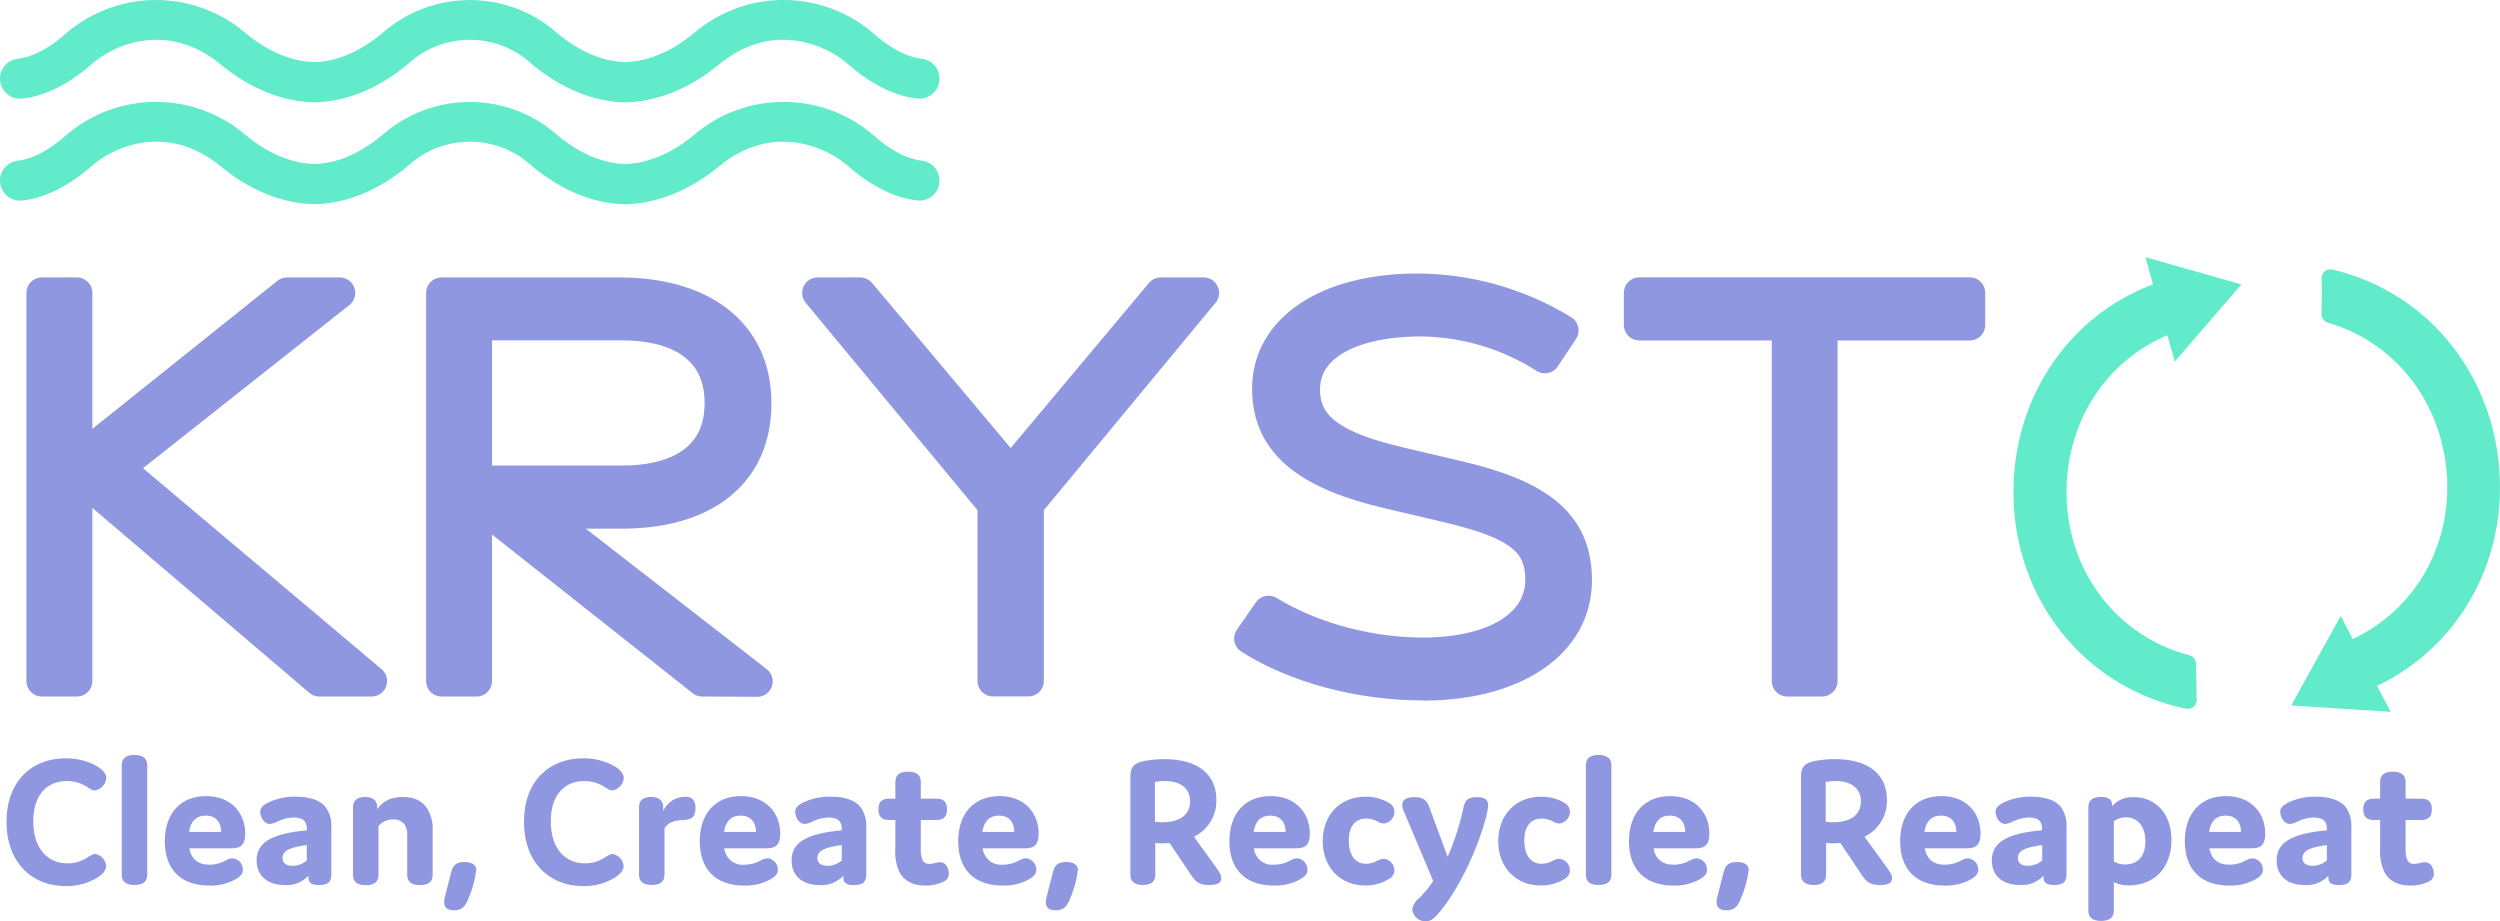 <?xml version="1.0" encoding="UTF-8"?><svg id="Calque_1" xmlns="http://www.w3.org/2000/svg" viewBox="0 0 564.92 208.2"><defs><style>.cls-1,.cls-2{fill:#62ebca;}.cls-3{stroke:#9097e1;stroke-width:7px;}.cls-3,.cls-2{stroke-linecap:round;stroke-linejoin:round;}.cls-3,.cls-4{fill:#9097e1;}.cls-2{stroke:#62ebca;stroke-width:4px;}</style></defs><g id="Calque_1-2"><path class="cls-3" d="M72.17,153.89L17.37,107.19v46.7h-7.9V66.19h7.9v38l47.5-38h11.9L26.77,105.71l57.2,48.18h-11.8Z"/><path class="cls-3" d="M158.68,153.89l-51-40.34v40.34h-7.89V66.19h40.18c18,0,30.85,8.44,30.85,24.92s-12.28,24.85-30.31,24.85h-18.36l48.95,38-12.42-.07Zm-51-45.19h32.86c12.93,0,22.18-5.37,22.18-17.61s-9.25-17.68-22.18-17.68h-32.86v35.29Z"/><path class="cls-3" d="M224.37,114l-39.61-47.81h9.62l34,40.49,33.93-40.49h9.66l-39.59,47.83v39.85h-8v-39.87Z"/><path class="cls-3" d="M321.97,154.77c-14.54,.08-29.28-3.9-39.6-10.48l4.29-6.18c10,6.12,23.25,9.59,35.61,9.45,15.15-.19,25.88-6.15,25.89-16.6,0-9.41-6.51-12.93-21.86-16.56l-12.33-2.89c-18-4.19-27.44-10.92-27.54-23.47-.12-13.9,13.68-22.53,33.07-22.73,11.89-.1,23.56,3.14,33.7,9.35l-4.1,6.19c-8.64-5.51-18.69-8.4-28.94-8.33-15.09,.27-25.5,5.73-25.38,15.72,.11,8.62,7.19,12.91,21.54,16.28l12.76,3c18.49,4.28,27.05,10.56,27.15,23.39,.12,14.61-14.13,23.8-34.31,23.9l.05-.04Z"/><path class="cls-3" d="M403.86,73.44h-33.42v-7.27h74.65v7.27h-33.36v80.45h-7.87V73.44Z"/><path class="cls-1" d="M207.97,36.27h0c-.82-.09-5-.73-10.48-5.61-11.67-10.15-29.03-10.19-40.75-.1-5.09,4.22-10.5,6.38-15.48,6.5-5-.12-10.18-2.28-15.28-6.5-11.31-10.03-28.34-10.03-39.65,0-5.11,4.22-10.25,6.38-15.29,6.5-5-.12-10.37-2.28-15.48-6.5-11.72-10.09-29.08-10.05-40.75,.1-5.48,4.88-9.66,5.52-10.48,5.61h0C1.82,36.39-.11,38.52,0,41.02c.11,2.34,1.98,4.21,4.32,4.32h.07c1,0,8-.41,16.43-7.9,4.8-4.27,17-9.75,29,.11,6.79,5.62,14.23,8.47,21.25,8.6,7.06-.13,14.27-3,21.06-8.6,7.91-7.37,20.19-7.37,28.1,0,6.79,5.62,14,8.47,21.06,8.6,7-.13,14.47-3,21.25-8.6,11.92-9.86,24.16-4.38,29-.11,8.42,7.49,15.44,7.88,16.43,7.9h0c2.5-.12,4.44-2.24,4.32-4.75-.11-2.34-1.98-4.21-4.32-4.32Z"/><path class="cls-1" d="M207.97,13.24h0c-.82-.09-5-.73-10.48-5.6-11.67-10.15-29.03-10.2-40.75-.1-5.09,4.21-10.5,6.37-15.48,6.49-5-.12-10.18-2.28-15.28-6.49-11.31-10.04-28.34-10.04-39.65,0-5.11,4.21-10.25,6.37-15.29,6.49-5-.12-10.37-2.28-15.48-6.49-11.72-10.1-29.08-10.05-40.75,.1-5.48,4.87-9.66,5.51-10.48,5.6h0C1.82,13.36-.11,15.49,0,17.99c.11,2.34,1.98,4.21,4.32,4.32h.07c1,0,8-.4,16.43-7.9,4.8-4.27,17-9.75,29,.12,6.79,5.62,14.23,8.47,21.25,8.6,7.06-.13,14.27-3,21.06-8.6,7.91-7.38,20.19-7.38,28.1,0,6.79,5.62,14,8.47,21.06,8.6,7-.13,14.47-3,21.25-8.6,11.92-9.87,24.16-4.39,29-.12,8.42,7.5,15.44,7.89,16.43,7.9h0c2.5-.12,4.44-2.24,4.32-4.75-.11-2.34-1.98-4.21-4.32-4.32Z"/><path class="cls-2" d="M494.23,150c-17.26-4.47-29.26-20.09-29.26-38.81,0-17.33,10.07-31.93,25.06-37.69l-.12-.9c-.28-2.4-.52-4.81-.63-7.21-19.31,6.25-32.31,24.34-32.31,45.8,0,23.1,15.32,42.46,37.42,47-.04-2.74-.09-5.47-.16-8.19Z"/><polygon class="cls-1" points="484.79 58.11 506.49 64.27 491.43 81.69 484.79 58.11"/><path class="cls-2" d="M529.05,147.62c16.84-6,27.42-22.56,25.79-41.25-1.51-17.26-12.81-30.93-28.25-35.36v-.91c.07-2.41,.1-4.84,0-7.24,19.77,4.59,34.28,21.48,36.14,42.81,2,23-11.56,43.63-33.18,50.1l-.5-8.15Z"/><polygon class="cls-1" points="528.93 139.18 517.73 159.43 540.19 160.85 528.93 139.18"/><path class="cls-4" d="M15.18,195.08c1.48,.05,2.94-.34,4.21-1.11,.9-.52,1.46-1,2.11-1,1.37,.23,2.39,1.37,2.49,2.75,0,1-.86,1.93-2.23,2.75-2.11,1.2-4.5,1.81-6.92,1.76-7.65,0-13.37-5.37-13.37-14.52s5.68-14.35,13.32-14.35c2.44-.05,4.86,.54,7,1.71,1.37,.78,2.23,1.77,2.23,2.71-.09,1.45-1.19,2.63-2.62,2.84-.65,0-1.2-.48-2.06-1-1.3-.76-2.79-1.15-4.3-1.12-4.17,0-7.52,2.84-7.52,9.11s3.36,9.47,7.66,9.47Z"/><path class="cls-4" d="M33.27,197.66c0,1.55-.94,2.32-2.88,2.32s-2.88-.77-2.88-2.32v-24.75c0-1.54,1-2.32,2.88-2.32s2.88,.78,2.88,2.32v24.75Z"/><path class="cls-4" d="M54.89,196.55c0,1-.69,1.54-1.51,2.06-1.87,1.06-3.99,1.58-6.14,1.5-6.4,0-10-3.69-10-10s3.56-10.22,9.32-10.22,8.85,3.91,8.85,8.46c0,3-1.46,3.35-3.26,3.35h-9.38c.47,2.41,1.93,3.7,4.6,3.7,1.23-.01,2.44-.32,3.52-.9,.51-.32,1.08-.51,1.68-.56,1.34,.13,2.35,1.27,2.32,2.61Zm-12.16-8.56h7.24c0-2.06-1.08-3.69-3.48-3.69-2.17,0-3.42,1.29-3.76,3.69Z"/><path class="cls-4" d="M66.36,184.73c-1.23,.03-2.45,.32-3.56,.86-.56,.32-1.17,.53-1.81,.6-1.33,0-2.19-1.59-2.19-2.71,0-.81,.47-1.41,1.55-2,2.02-1.02,4.27-1.52,6.53-1.46,3.09,0,5.37,.78,6.66,2.28,.99,1.4,1.46,3.1,1.33,4.81v10.53c0,1.63-.77,2.36-2.79,2.36-1.72,0-2.41-.51-2.41-1.76v-.34c-1.37,1.47-3.33,2.24-5.33,2.1-3.95,0-6.36-2.15-6.36-5.58,0-3.87,3.1-6.06,11.35-6.79v-.3c0-1.66-.73-2.6-2.97-2.6Zm-2.53,9.15c0,1,.64,1.76,2.27,1.76,1.18,0,2.33-.43,3.23-1.2v-3.48c-3.7,.47-5.5,1.23-5.5,2.92h0Z"/><path class="cls-4" d="M85.23,182.41v.47c1.16-1.8,3.09-2.79,5.8-2.79,2.45,0,4.38,.81,5.54,2.66,.88,1.49,1.3,3.21,1.2,4.94v10c0,1.55-.94,2.32-2.87,2.32s-2.88-.77-2.88-2.32v-9c.05-.81-.14-1.62-.56-2.32-.6-.83-1.6-1.29-2.62-1.2-1.27-.03-2.48,.51-3.31,1.46v11.08c0,1.55-.95,2.32-2.88,2.32s-2.88-.77-2.88-2.32v-15.3c0-1.55,.9-2.32,2.79-2.32s2.71,.99,2.67,2.32Z"/><path class="cls-4" d="M107.62,196.59c-.29,2.33-.93,4.6-1.89,6.74-.61,1.38-1.25,2.37-3.1,2.37s-2.27-.86-2.27-1.89c.02-.5,.1-.99,.25-1.46l1.25-4.9c.34-1.38,.69-2.67,3.14-2.67,1.8,0,2.62,.78,2.62,1.81Z"/><path class="cls-4" d="M132.11,195.08c1.48,.04,2.94-.34,4.21-1.11,.9-.52,1.46-1,2.11-1,1.37,.23,2.39,1.37,2.49,2.75,0,1-.86,1.93-2.24,2.75-2.1,1.2-4.49,1.81-6.91,1.76-7.65,0-13.37-5.37-13.37-14.52s5.67-14.35,13.32-14.35c2.44-.05,4.86,.54,7,1.71,1.38,.78,2.24,1.77,2.24,2.71-.09,1.45-1.19,2.63-2.62,2.84-.65,0-1.21-.48-2.07-1-1.3-.76-2.78-1.15-4.29-1.12-4.17,0-7.52,2.84-7.52,9.11s3.35,9.47,7.65,9.47Z"/><path class="cls-4" d="M150.16,197.66c0,1.55-.95,2.32-2.88,2.32s-2.88-.77-2.88-2.32v-15.25c0-1.55,.9-2.32,2.79-2.32s2.71,1,2.67,2.32v.86c.86-1.96,2.8-3.22,4.94-3.22,1.63,0,2.36,.77,2.36,2.57,0,2-.9,2.58-2.62,2.67-2.36,.08-3.52,.56-4.38,1.89v10.48Z"/><path class="cls-4" d="M175.77,196.55c0,1-.69,1.54-1.5,2.06-1.87,1.06-4,1.58-6.15,1.5-6.4,0-10-3.69-10-10s3.57-10.22,9.32-10.22,8.86,3.91,8.86,8.46c0,3-1.47,3.35-3.27,3.35h-9.37c.26,2.29,2.31,3.94,4.6,3.7,1.23-.01,2.44-.32,3.52-.9,.51-.32,1.08-.51,1.68-.56,1.33,.14,2.34,1.27,2.31,2.61Zm-12.16-8.56h7.22c0-2.06-1.08-3.69-3.48-3.69-2.15,0-3.38,1.29-3.74,3.69h0Z"/><path class="cls-4" d="M187.25,184.73c-1.24,.03-2.46,.32-3.57,.86-.56,.32-1.17,.53-1.81,.6-1.33,0-2.19-1.59-2.19-2.71,0-.81,.48-1.41,1.55-2,2.02-1.02,4.27-1.52,6.53-1.46,3.09,0,5.37,.78,6.66,2.28,.99,1.4,1.46,3.1,1.33,4.81v10.53c0,1.63-.77,2.36-2.79,2.36-1.72,0-2.41-.51-2.41-1.76v-.34c-1.37,1.47-3.32,2.24-5.32,2.1-4,0-6.36-2.15-6.36-5.58,0-3.87,3.09-6.06,11.34-6.79v-.3c0-1.66-.73-2.6-2.96-2.6Zm-2.54,9.15c0,1,.64,1.76,2.28,1.76,1.18,0,2.32-.43,3.22-1.2v-3.48c-3.7,.47-5.5,1.23-5.5,2.92Z"/><path class="cls-4" d="M214.4,197.45c.02,.7-.37,1.36-1,1.67-1.31,.68-2.77,1.02-4.25,1-3.09,0-4.94-1.25-5.89-3-.76-1.68-1.09-3.53-.94-5.37v-6.46h-1.51c-1.54,0-2.32-.78-2.32-2.41s.78-2.4,2.32-2.4h1.51v-3.79c0-1.54,.94-2.32,2.88-2.32s2.87,.78,2.87,2.32v3.79h3.61c1.55,0,2.32,.77,2.32,2.4s-.77,2.41-2.32,2.41h-3.61v6.44c-.07,.89,.07,1.79,.39,2.62,.3,.59,.93,.93,1.59,.86,.45-.02,.9-.09,1.33-.21,.32-.1,.66-.16,1-.17,1.59,0,2.02,1.67,2.02,2.62Z"/><path class="cls-4" d="M234.17,196.55c0,1-.69,1.54-1.5,2.06-1.87,1.06-4,1.58-6.15,1.5-6.4,0-10-3.69-10-10s3.57-10.22,9.33-10.22,8.85,3.91,8.85,8.46c0,3-1.46,3.35-3.27,3.35h-9.37c.26,2.29,2.31,3.94,4.6,3.7,1.23-.02,2.44-.32,3.53-.9,.5-.32,1.08-.51,1.67-.56,1.33,.13,2.34,1.27,2.31,2.61Zm-12.2-8.56h7.22c0-2.06-1.07-3.69-3.48-3.69-2.11,0-3.35,1.29-3.74,3.69Z"/><path class="cls-4" d="M243.58,196.59c-.29,2.33-.93,4.6-1.89,6.74-.6,1.38-1.24,2.37-3.09,2.37s-2.28-.86-2.28-1.89c.02-.5,.11-.99,.26-1.46l1.25-4.9c.34-1.38,.68-2.67,3.13-2.67,1.81,0,2.62,.78,2.62,1.81Z"/><path class="cls-4" d="M275.97,198.44c0,1-.68,1.54-2.7,1.54-2.5,0-3.18-.81-4.34-2.58l-4.64-6.91c-.61,0-1.16,.08-1.77,.08-.49,0-.98-.02-1.46-.08v7.17c0,1.55-.9,2.32-2.79,2.32s-2.84-.77-2.84-2.32v-21.74c0-1.55,0-3.14,2.5-3.82,1.73-.39,3.5-.58,5.28-.56,7.26,0,11.65,3.31,11.65,9.15,.11,3.55-1.87,6.83-5.07,8.38l4.29,5.93c1.39,1.93,1.89,2.62,1.89,3.44Zm-13.27-12.64c4,0,6.23-1.76,6.23-4.72s-2.2-4.6-5.8-4.6c-.72,0-1.44,.08-2.15,.21v9c.57,.09,1.15,.12,1.73,.11h0Z"/><path class="cls-4" d="M295.45,196.55c0,1-.69,1.54-1.5,2.06-1.87,1.06-4,1.58-6.15,1.5-6.4,0-10-3.69-10-10s3.57-10.22,9.32-10.22,8.86,3.91,8.86,8.46c0,3-1.46,3.35-3.27,3.35h-9.37c.26,2.29,2.31,3.94,4.6,3.7,1.23-.01,2.44-.32,3.52-.9,.51-.32,1.08-.51,1.68-.56,1.33,.13,2.34,1.27,2.31,2.61Zm-12.16-8.56h7.22c0-2.06-1.08-3.69-3.48-3.69-2.15,0-3.4,1.29-3.74,3.69h0Z"/><path class="cls-4" d="M308.69,195.19c.89-.02,1.75-.26,2.53-.69,.43-.26,.92-.41,1.42-.43,1.4,.08,2.49,1.26,2.45,2.67-.03,.76-.45,1.44-1.12,1.8-1.65,1.06-3.58,1.6-5.54,1.55-5.46,0-9.54-4-9.54-10s4-10.06,9.62-10.06c1.89-.05,3.76,.44,5.38,1.42,.71,.37,1.17,1.09,1.2,1.89,.05,1.41-1.01,2.61-2.41,2.75-.51-.03-1-.19-1.42-.47-.79-.42-1.67-.65-2.57-.65-2.54,0-3.91,1.89-3.91,5s1.37,5.22,3.91,5.22Z"/><path class="cls-4" d="M336.27,181.94c-.09,1.18-.32,2.35-.68,3.48-1.55,5.71-5.42,14.73-10.1,20.45-1.33,1.63-2.19,2.32-3.27,2.32-1.57,.06-2.91-1.1-3.09-2.66,.12-.98,.63-1.86,1.42-2.45,1.25-1.21,2.35-2.55,3.31-4l-6.49-15.39c-.29-.56-.47-1.17-.52-1.8,0-.95,.65-1.76,2.75-1.76s2.8,.73,3.4,2.32l4.12,11.17c1.55-3.57,2.75-7.28,3.57-11.09,.3-1.28,.56-2.4,3-2.4,2.11-.04,2.58,.82,2.58,1.81Z"/><path class="cls-4" d="M348.35,195.19c.89-.02,1.76-.26,2.54-.69,.43-.26,.91-.41,1.41-.43,1.4,.08,2.49,1.26,2.45,2.67-.03,.75-.45,1.44-1.11,1.8-1.65,1.06-3.59,1.6-5.55,1.55-5.45,0-9.54-4-9.54-10s4-10.06,9.63-10.06c1.89-.05,3.75,.44,5.37,1.42,.71,.37,1.17,1.09,1.2,1.89,.05,1.41-1,2.61-2.4,2.75-.51-.02-1-.19-1.42-.47-.79-.42-1.68-.65-2.58-.65-2.53,0-3.91,1.89-3.91,5s1.38,5.22,3.91,5.22Z"/><path class="cls-4" d="M364.12,197.66c0,1.55-.94,2.32-2.88,2.32s-2.88-.77-2.88-2.32v-24.75c0-1.54,1-2.32,2.88-2.32s2.88,.78,2.88,2.32v24.75Z"/><path class="cls-4" d="M385.74,196.55c0,1-.69,1.54-1.51,2.06-1.87,1.06-3.99,1.58-6.14,1.5-6.4,0-10-3.69-10-10s3.56-10.22,9.32-10.22,8.85,3.91,8.85,8.46c0,3-1.46,3.35-3.26,3.35h-9.37c.47,2.41,1.93,3.7,4.6,3.7,1.23-.01,2.44-.32,3.52-.9,.51-.32,1.08-.51,1.68-.56,1.33,.14,2.34,1.27,2.31,2.61Zm-12.16-8.56h7.22c0-2.06-1.08-3.69-3.49-3.69-2.14,0-3.34,1.29-3.73,3.69h0Z"/><path class="cls-4" d="M395.15,196.59c-.29,2.33-.93,4.6-1.89,6.74-.6,1.38-1.25,2.37-3.1,2.37s-2.27-.86-2.27-1.89c.02-.5,.1-.99,.25-1.46l1.25-4.9c.34-1.38,.69-2.67,3.14-2.67,1.8,0,2.62,.78,2.62,1.81Z"/><path class="cls-4" d="M427.55,198.44c0,1-.69,1.54-2.71,1.54-2.49,0-3.18-.81-4.34-2.58l-4.64-6.91c-.6,0-1.16,.08-1.76,.08-.49,0-.98-.02-1.46-.08v7.17c0,1.55-.9,2.32-2.79,2.32s-2.88-.79-2.88-2.32v-21.74c0-1.55,0-3.14,2.49-3.82,1.74-.39,3.51-.58,5.29-.56,7.26,0,11.64,3.31,11.64,9.15,.11,3.55-1.87,6.83-5.07,8.38l4.3,5.93c1.41,1.93,1.93,2.62,1.93,3.44Zm-13.28-12.64c4,0,6.23-1.76,6.23-4.72s-2.19-4.6-5.8-4.6c-.72,0-1.44,.08-2.15,.21v9c.57,.08,1.14,.12,1.72,.11Z"/><path class="cls-4" d="M447.02,196.55c0,1-.69,1.54-1.51,2.06-1.87,1.06-3.99,1.58-6.14,1.5-6.4,0-10-3.69-10-10s3.56-10.22,9.32-10.22,8.85,3.91,8.85,8.46c0,3-1.46,3.35-3.26,3.35h-9.37c.47,2.41,1.93,3.7,4.6,3.7,1.23-.01,2.44-.32,3.52-.9,.51-.32,1.08-.51,1.68-.56,1.33,.14,2.34,1.27,2.31,2.61Zm-12.16-8.56h7.21c0-2.06-1.07-3.69-3.48-3.69-2.14,0-3.39,1.29-3.73,3.69Z"/><path class="cls-4" d="M458.49,184.73c-1.24,.03-2.46,.32-3.57,.86-.55,.32-1.17,.53-1.8,.6-1.33,0-2.19-1.59-2.19-2.71,0-.81,.47-1.41,1.54-2,2.03-1.02,4.27-1.52,6.54-1.46,3.09,0,5.37,.78,6.66,2.28,.97,1.4,1.43,3.09,1.3,4.79v10.53c0,1.63-.78,2.36-2.79,2.36-1.72,0-2.41-.51-2.41-1.76v-.34c-1.37,1.46-3.33,2.24-5.33,2.1-4,0-6.36-2.15-6.36-5.58,0-3.87,3.1-6.06,11.35-6.79v-.3c.03-1.64-.71-2.58-2.94-2.58Zm-2.52,9.15c0,1,.64,1.76,2.27,1.76,1.18,0,2.33-.43,3.23-1.2v-3.48c-3.71,.47-5.5,1.23-5.5,2.92Z"/><path class="cls-4" d="M477.66,205.78c0,1.55-1,2.32-2.88,2.32s-2.88-.77-2.88-2.32v-23.37c0-1.59,.94-2.32,2.83-2.32s2.54,.69,2.54,1.8v.3c1.23-1.42,3.06-2.19,4.94-2.06,4.73,0,8.47,3.52,8.47,9.71s-3.83,10.23-9.63,10.23c-1.17,.04-2.34-.21-3.39-.73v6.44Zm2.57-10.44c2.84,0,4.56-1.85,4.56-5.24s-1.76-5.41-4.43-5.41c-.98-.02-1.93,.3-2.7,.9v9.06c.77,.48,1.66,.72,2.57,.69Z"/><path class="cls-4" d="M511.35,196.55c0,1-.69,1.54-1.51,2.06-1.87,1.06-3.99,1.58-6.14,1.5-6.4,0-10-3.69-10-10s3.56-10.22,9.32-10.22,8.85,3.91,8.85,8.46c0,3-1.46,3.35-3.26,3.35h-9.37c.47,2.41,1.93,3.7,4.6,3.7,1.23-.01,2.44-.32,3.52-.9,.51-.32,1.08-.51,1.68-.56,1.33,.14,2.34,1.27,2.31,2.61Zm-12.16-8.56h7.21c0-2.06-1.07-3.69-3.48-3.69-2.14,0-3.39,1.29-3.73,3.69h0Z"/><path class="cls-4" d="M522.82,184.73c-1.23,.03-2.45,.32-3.56,.86-.56,.32-1.17,.52-1.81,.6-1.33,0-2.19-1.59-2.19-2.71,0-.81,.47-1.41,1.55-2,2.02-1.02,4.27-1.52,6.53-1.46,3.09,0,5.37,.78,6.66,2.28,.99,1.4,1.46,3.1,1.33,4.81v10.53c0,1.63-.77,2.36-2.79,2.36-1.72,0-2.41-.51-2.41-1.76v-.34c-1.37,1.46-3.33,2.24-5.33,2.1-4,0-6.36-2.15-6.36-5.58,0-3.87,3.1-6.06,11.35-6.79v-.3c0-1.66-.73-2.6-2.97-2.6Zm-2.53,9.15c0,1,.64,1.76,2.27,1.76,1.18,0,2.33-.43,3.23-1.2v-3.48c-3.7,.47-5.5,1.23-5.5,2.92h0Z"/><path class="cls-4" d="M549.97,197.45c.02,.7-.37,1.35-1,1.67-1.32,.68-2.78,1.02-4.26,1-3.09,0-4.94-1.25-5.88-3-.78-1.68-1.13-3.52-1-5.37v-6.46h-1.5c-1.55,0-2.32-.78-2.32-2.41s.77-2.4,2.32-2.4h1.5v-3.79c0-1.54,1-2.32,2.88-2.32s2.88,.78,2.88,2.32v3.79h3.61c1.55,0,2.32,.77,2.32,2.4s-.77,2.41-2.32,2.41h-3.61v6.44c-.07,.89,.07,1.79,.39,2.62,.3,.59,.93,.93,1.59,.86,.45-.02,.89-.09,1.33-.21,.32-.1,.66-.16,1-.17,1.61,0,2.07,1.67,2.07,2.62Z"/></g></svg>